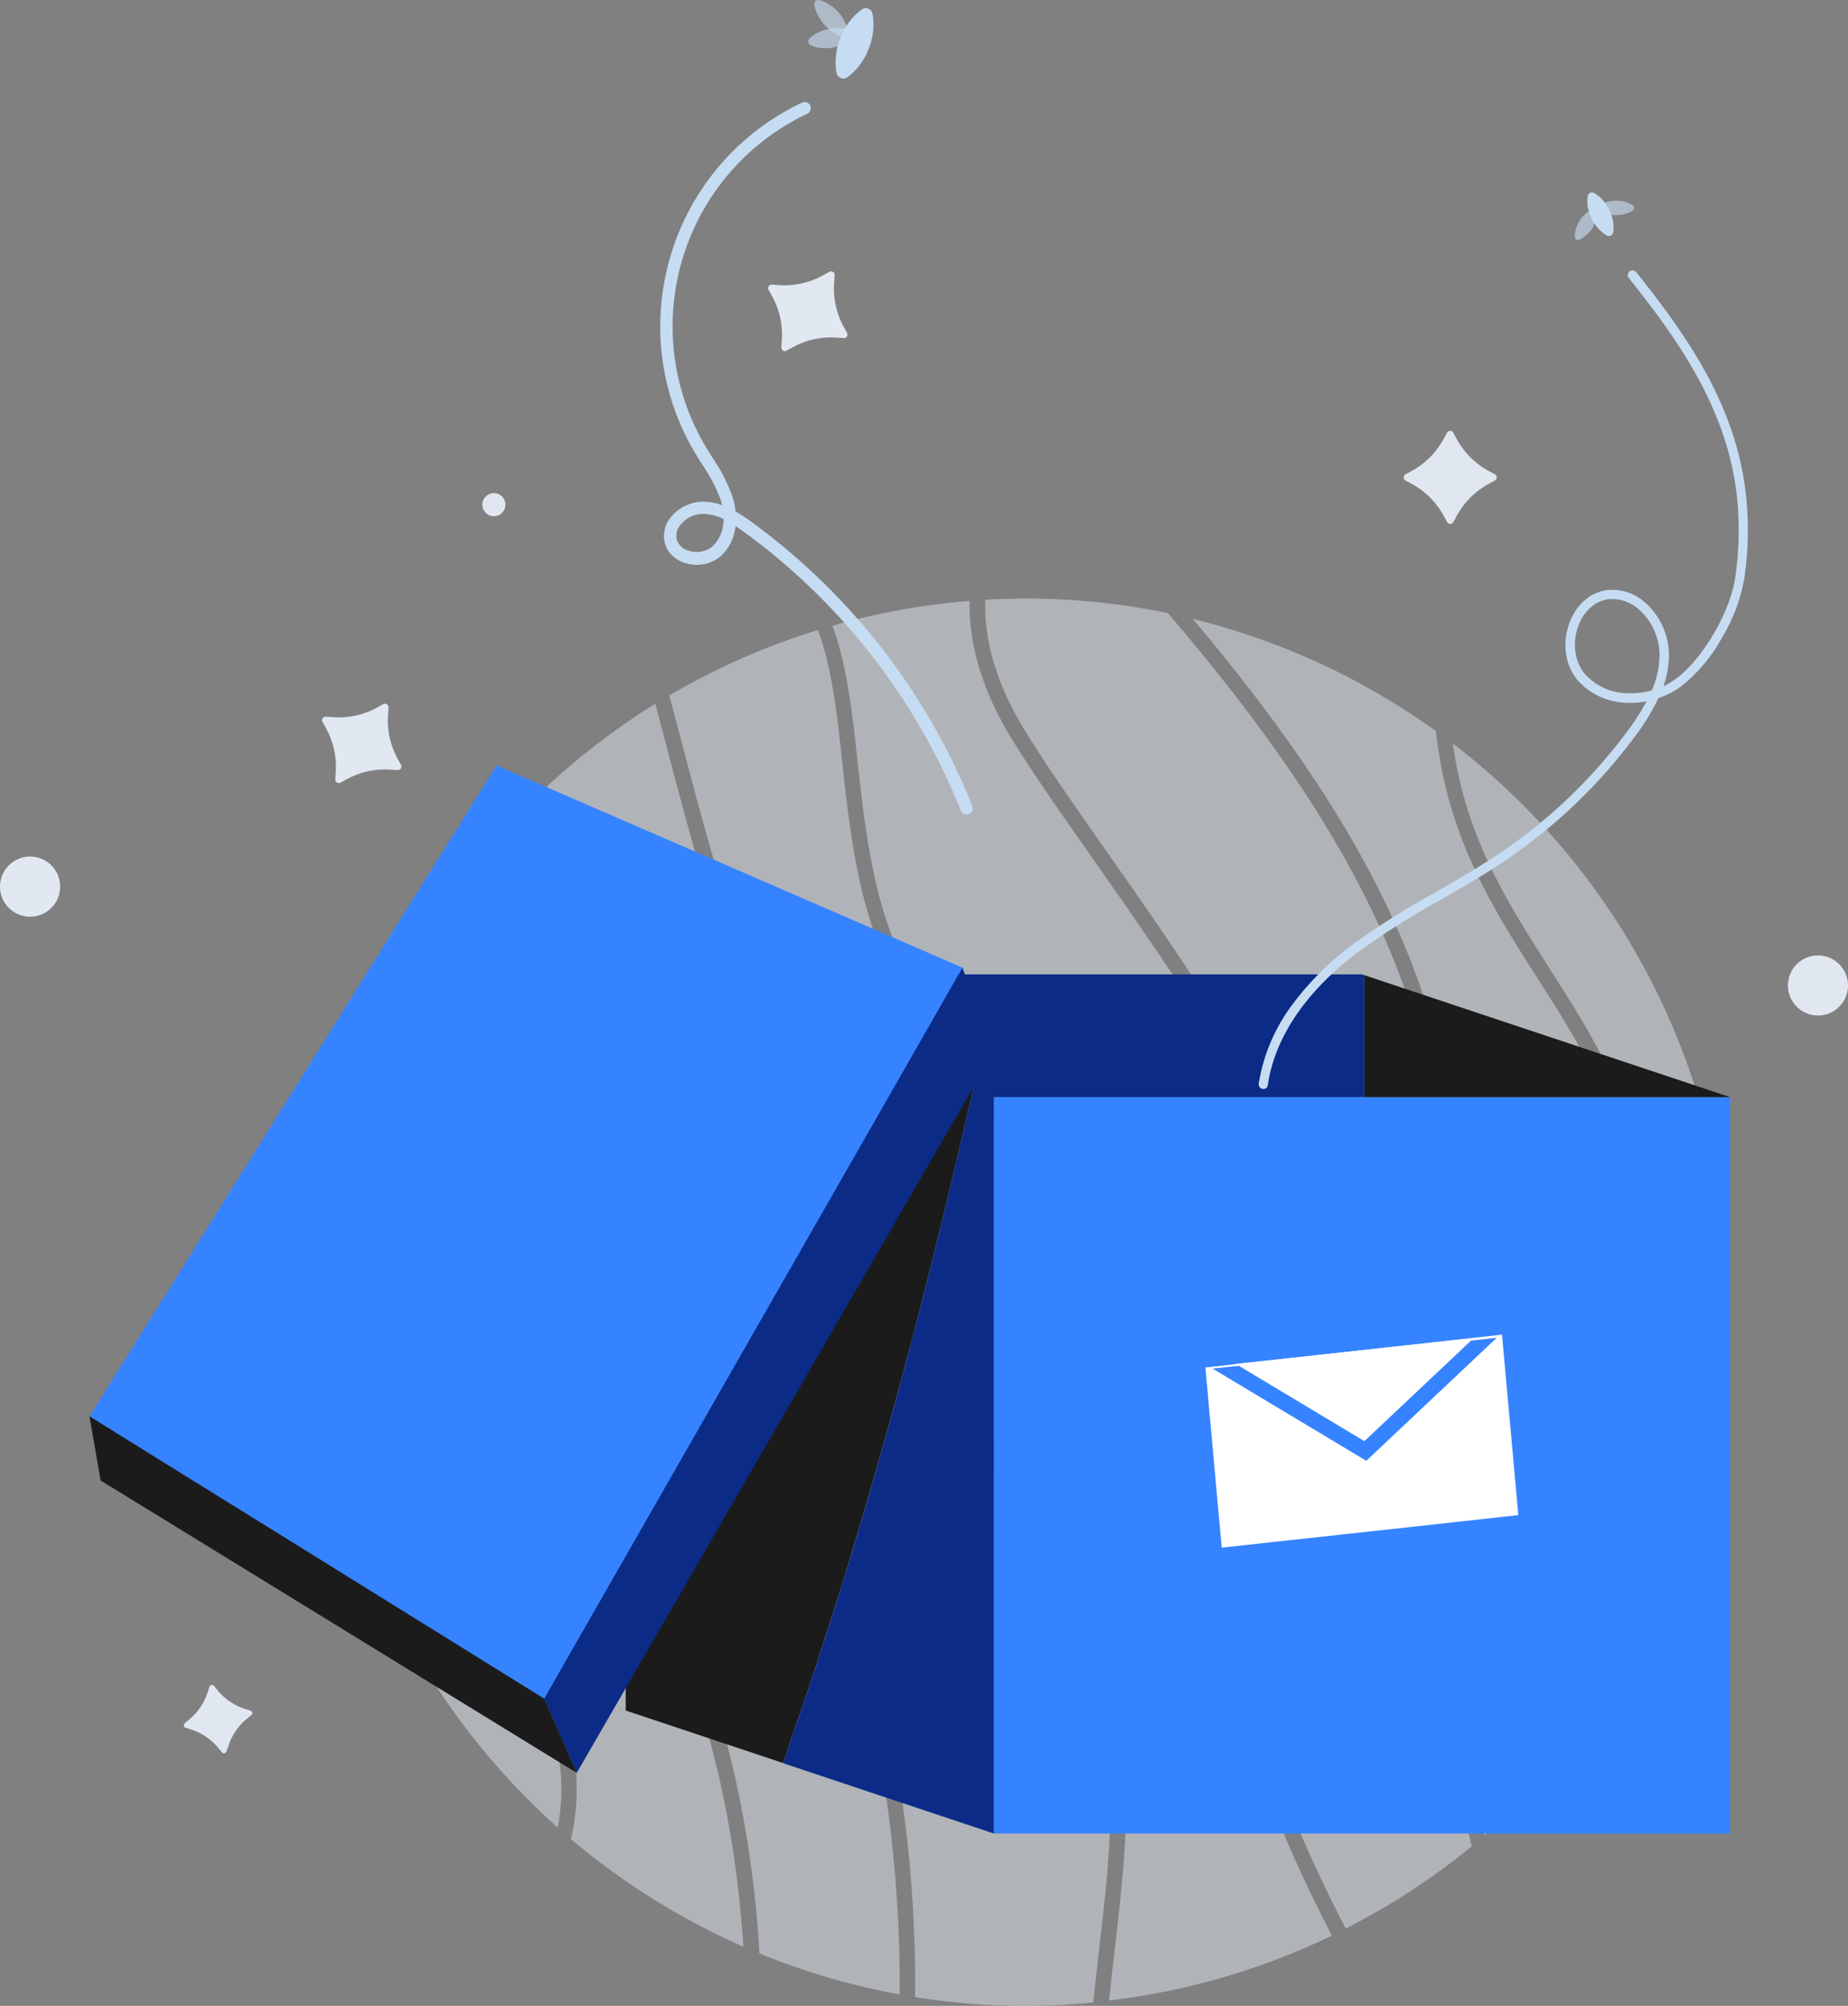 <svg viewBox="0 0 391.77 425.12" xmlns="http://www.w3.org/2000/svg"><rect x="0" y="0" width="391.77" height="425.12" fill="#808080" stroke="none"/><g fill="#e0e7f0"><g fill-rule="evenodd" opacity=".5"><path d="M328.48 205.22c11.28 17.67 22.94 35.94 21.95 67.36-.47 14.71 4.81 26.55 12.52 35.94A149.23 149.23 0 00308 157.58c2.76 19.89 11.43 33.47 20.48 47.64zM307.58 248.51c-6.21-32.17-12.12-62.73-60-118.57a147.86 147.86 0 00-38.71-2.82c-.29 8.94 2.6 18.35 8.64 28.11 4.5 7.27 10.3 15.53 17 25.1 22 31.35 52.12 74.29 60 119 6.22 35.13 11.63 56 16 72.77 1.55 6 3 11.48 4.24 16.88a149.72 149.72 0 0027.91-32.09c-10.8-21.72-24.37-55.18-33.36-99.51-.59-3-1.16-5.94-1.72-8.87zM156.82 381.27A233.44 233.44 0 01161 414a148.94 148.94 0 0029.73 8.7 280 280 0 00-8.8-71.53c-5.11-20.28-15.3-36.29-27.11-54.82C137.71 269.51 117 237 104.46 178.64a149.84 149.84 0 00-30 55 201.35 201.35 0 0027.38 40.94c32.51 37.98 48.16 73 54.98 106.69z"/><path d="M310.79 247.89c.56 2.92 1.13 5.85 1.73 8.8 8.69 42.84 21.65 75.39 32.19 96.9A149.32 149.32 0 00362 312.45c-9-10.18-15.38-23.32-14.86-40 1-30.41-9.91-47.46-21.43-65.5-9.32-14.59-18.88-29.59-21.29-52a149.5 149.5 0 00-51.56-23.79c45.85 54.35 51.75 84.76 57.93 116.73zM185.09 350.39q1.8 7.16 3.18 14a277.42 277.42 0 015.73 58.88 147.65 147.65 0 0037.76 1.14c.39-3.69.81-7.32 1.22-10.92 4.13-35.86 7.39-64.19-28-110.5-39.11-51.24-54.2-108.69-64.18-146.71-.64-2.45-1.27-4.83-1.88-7.12a148.5 148.5 0 00-31.78 26.44c12.39 59.3 33.23 92 50.41 119 11.98 18.79 22.3 35 27.54 55.79zM99.31 276.74a205.14 205.14 0 01-26.2-38.42 147.7 147.7 0 00-3.73 19.47c3.93 20.29 12.84 42.87 22.23 58.54 3.58 6 7.31 11.49 10.92 16.84 8.42 12.46 16.18 23.95 18.8 36.84a46.37 46.37 0 01-.29 19.76 149.82 149.82 0 0036.56 22.81c-2.81-42.71-16.23-86.81-58.29-135.84z"/><path d="M99.82 335c-3.63-5.38-7.39-10.95-11-17-8-13.4-15.71-31.81-20.34-49.66a149.47 149.47 0 0049.75 119c3.69-19.59-6.3-34.42-18.41-52.34zM282.35 410.24c-10.36-20.12-22.81-47.56-29.09-92.51-4.42-31.63-22.59-55-40.17-77.49-7.37-9.46-15-19.24-21.49-29.49-9.25-14.6-11.26-32.82-13-48.89-1.17-10.68-2.27-20.54-5.2-28.33a148.35 148.35 0 00-31.51 13.87c.68 2.54 1.38 5.22 2.12 8 9.92 37.76 24.91 94.83 63.62 145.55 17.27 22.63 25.53 41 29 58.08 3.78 18.65 1.82 35.67-.38 54.79q-.59 5-1.14 10.17c4-.48 8-1.11 12-1.92a149.69 149.69 0 0035.24-11.83z"/><path d="M291.32 299.86c-7.77-43.92-37.67-86.55-59.5-117.65-6.74-9.61-12.56-17.91-17.12-25.26-6.31-10.21-9.36-20.12-9.13-29.6a153 153 0 00-17.82 2.51c-3.82.78-7.59 1.7-11.28 2.75 3.07 8.27 4.2 18.42 5.35 28.9 1.74 15.71 3.7 33.53 12.54 47.49 6.41 10.12 14 19.83 21.31 29.23 17.84 22.88 36.27 46.55 40.83 79 6.21 44.45 18.53 71.6 28.78 91.5A147.9 147.9 0 00312 391.31c-1.35-5.91-2.89-11.85-4.6-18.43-4.4-16.82-9.84-37.76-16.08-73.02z"/></g><path d="M53.24 363.53l-.91.75a12.46 12.46 0 00-3.93 5.8l-.4 1.12a.55.55 0 01-.95.18l-.75-.9a12.46 12.46 0 00-5.8-3.93l-1.12-.36a.56.56 0 01-.18-1l.9-.75a12.44 12.44 0 003.93-5.79l.36-1.12a.56.56 0 011-.19l.74.91a12.46 12.46 0 005.8 3.93l1.12.36a.55.55 0 01.19.99z" fill-rule="evenodd"/><circle cx="385.4" cy="208.86" r="6.37"/><path d="M308.1 91.72l.76 1.39a16.8 16.8 0 006.66 6.66l1.39.76a.75.75 0 010 1.31l-1.39.76a16.83 16.83 0 00-6.66 6.67l-.76 1.39a.75.75 0 01-1.31 0l-.76-1.39a16.85 16.85 0 00-6.67-6.67l-1.39-.76a.75.75 0 010-1.31l1.39-.76a16.83 16.83 0 006.64-6.66l.76-1.39a.75.75 0 011.34 0z" fill-rule="evenodd"/><circle cx="104.7" cy="106.96" r="2.45"/></g><circle cx="6.38" cy="187.91" fill="#e1e8f1" r="6.38"/><path d="M84.37 163.22l-1.58-.1a16.85 16.85 0 00-9.22 2l-1.38.76a.75.75 0 01-1.11-.7l.1-1.58a16.83 16.83 0 00-2.05-9.22l-.76-1.38a.74.74 0 01.7-1.1l1.58.1a16.81 16.81 0 009.22-2l1.39-.77a.75.75 0 011.1.71l-.1 1.58a16.83 16.83 0 002 9.22l.77 1.39a.75.75 0 01-.66 1.09zM178.94 71.66l-1.58-.11a16.8 16.8 0 00-9.21 2l-1.39.77a.75.75 0 01-1.11-.71l.1-1.58a16.71 16.71 0 00-2.05-9.21l-.76-1.39a.75.75 0 01.7-1.11l1.58.11a16.74 16.74 0 009.22-2.06l1.39-.76a.75.75 0 011.11.7l-.11 1.69a16.8 16.8 0 002 9.21l.77 1.39a.75.75 0 01-.66 1.06z" fill="#e1e8f1" fill-rule="evenodd"/><g fill="#c6dcf2"><path d="M182.69 2a1.46 1.46 0 012.28.9 13.14 13.14 0 01.18 3.1 14.34 14.34 0 01-1 4.37 14.31 14.31 0 01-2.26 3.87 12.52 12.52 0 01-2.26 2.14 1.46 1.46 0 01-2.28-.89 12.81 12.81 0 01-.18-3.11 14.06 14.06 0 011-4.37 14.41 14.41 0 012.26-3.86A13.17 13.17 0 01182.69 2z"/><path d="M180.53 6.54a.92.92 0 01.27 1.51 8.41 8.41 0 01-1.58 1.11 9.1 9.1 0 01-2.64.91 9 9 0 01-2.79.07 8.46 8.46 0 01-1.88-.5.91.91 0 01-.27-1.5A8.09 8.09 0 01173.23 7a8.9 8.9 0 012.64-.91 9.28 9.28 0 012.79-.06 9.08 9.08 0 011.87.51z" opacity=".64"/><path d="M173.76 0a.91.91 0 00-1.13 1 7.33 7.33 0 00.57 1.84 8.93 8.93 0 001.53 2.34A9 9 0 00176.9 7a8.22 8.22 0 001.78.76.92.92 0 001.14-1 7.86 7.86 0 00-.58-1.85 8.93 8.93 0 00-1.53-2.34 9.06 9.06 0 00-2.17-1.78 8.44 8.44 0 00-1.78-.79z" opacity=".64"/><path d="M142.18 117.37a5.57 5.57 0 01-1.31-2.58 6.23 6.23 0 011.38-5.21 8.85 8.85 0 016.64-3.25 12.05 12.05 0 014.2.74c-.08-.33-.16-.66-.26-1a33.35 33.35 0 00-4-7.67c-.54-.87-1.1-1.76-1.63-2.65a52.45 52.45 0 0122.83-74 1.3 1.3 0 111.11 2.36 49.84 49.84 0 00-21.68 70.32c.51.86 1.06 1.74 1.59 2.59a35.75 35.75 0 014.24 8.28 14.78 14.78 0 01.63 3.08 37.86 37.86 0 013.68 2.44 138 138 0 0146.53 60 1.31 1.31 0 01-2.43 1A135.4 135.4 0 00158.09 113c-.7-.51-1.42-1-2.17-1.51 0 .18 0 .35-.07.52a9.86 9.86 0 01-3.12 5.92 8 8 0 01-7.64 1.35 6.71 6.71 0 01-2.91-1.91zm11.21-7.37a10.4 10.4 0 00-4.47-1.09 6.27 6.27 0 00-4.63 2.28 3.64 3.64 0 00-.86 3 3.54 3.54 0 002.49 2.5 5.34 5.34 0 005.08-.84 7.82 7.82 0 002.39-5.85z"/></g><path d="M210.69 232.52h156.07v156.07H210.69z" fill="#3683ff"/><path d="M132.65 206.51L206.26 231c-10.63 46.75-23 93.14-39.2 139.53a21.26 21.26 0 01-1.06 3.12l-33.35-11.12z" fill="#1b1b1b"/><path d="M206.26 231l4.43 1.48v156.11L166 373.69a21.26 21.26 0 001.06-3.12c16.24-46.39 28.57-92.78 39.2-139.57z" fill="#0b2b87"/><path d="M132.65 206.51h156.07l.51.16v25.85h-78.54z" fill="#0b2b87"/><path d="M366.75 232.52h-77.52v-25.85z" fill="#1b1b1b"/><path d="M105.27 162.23l98.78 42.85L115.33 362l-96.36-61.83z" fill="#3683ff"/><path d="M122.26 375.74l88.1-152.24-6.31-18.42-88.68 154.93z" fill="#0b2b87"/><path d="M18.97 300.17l96.4 59.84 6.89 15.73-100.93-61.97z" fill="#1b1b1b"/><path d="M318.42 282.87l-62.88 6.95L259 328l41.12-4.49 21.76-2.4zm-28.77 26.73l-32.58-19.54 60.23-6.53z" fill="#fff" fill-rule="evenodd"/><path d="M312.41 283.6l-23.16 21.84-27.29-16.37z" fill="#fff" fill-rule="evenodd"/><g fill="#c6dcf2"><path d="M268.45 230.59a1 1 0 01-.76.2 1 1 0 01-.84-1.13 37.79 37.79 0 017.15-16.78 61.72 61.72 0 0113.15-13A178.54 178.54 0 01304.49 189c4.5-2.58 9.14-5.26 13.49-8.2a110.42 110.42 0 0026.82-25.56 50.23 50.23 0 004.25-6.59 18.09 18.09 0 01-4.15.29 14.25 14.25 0 01-10.5-4.84c-2.71-3.23-3.3-8.14-1.51-12.52 1.54-3.77 4.57-6.21 8.09-6.54a10.39 10.39 0 017.94 2.81 15 15 0 014.89 10.58 20.3 20.3 0 01-1.17 7 15.74 15.74 0 002.46-1.43c5.77-4.13 11.74-14.28 12.78-21.71a68.48 68.48 0 00.26-17.82A62.7 62.7 0 00364 88.64c-3.59-9-9.19-17.88-18.72-29.74a1 1 0 011.56-1.25c9.66 12 15.35 21.06 19 30.25a64.72 64.72 0 014.22 16.31 69.77 69.77 0 01-.27 18.33 36.79 36.79 0 01-4.79 12.71 33.83 33.83 0 01-8.78 10.35 17.62 17.62 0 01-4.64 2.35 47.62 47.62 0 01-5.22 8.46 112.88 112.88 0 01-27.3 26c-4.41 3-9.09 5.67-13.61 8.27a176 176 0 00-17.12 10.78c-14.27 10.62-18.51 21.34-19.55 28.46a1 1 0 01-.33.67zm69.1-102.14a9.16 9.16 0 00-2.81 3.86c-1.5 3.64-1 7.85 1.19 10.47a12.32 12.32 0 009.06 4.14 16.36 16.36 0 005.16-.6 18.17 18.17 0 001.66-7.88 13 13 0 00-4.21-9.13 8.47 8.47 0 00-6.43-2.32 6.91 6.91 0 00-3.62 1.46zM336.59 41.6a.93.93 0 011.4-.69 8.32 8.32 0 011.54 1.23 9.12 9.12 0 011.65 2.34 8.83 8.83 0 01.82 2.72 7.71 7.71 0 010 2 .93.93 0 01-1.4.69 8.11 8.11 0 01-1.55-1.24 9.12 9.12 0 01-1.65-2.34 9.49 9.49 0 01-.85-2.72 8.64 8.64 0 01.04-1.99z"/><path d="M337.52 44.4a.7.7 0 011 .62 6.21 6.21 0 01-.18 1.46 6.79 6.79 0 01-.83 2A7 7 0 01336.1 50a6.61 6.61 0 01-1.24.8.69.69 0 01-1-.61 5.75 5.75 0 01.18-1.47 6.79 6.79 0 01.83-1.95 7.06 7.06 0 011.4-1.6 5.83 5.83 0 011.25-.77zM339.22 43.48a.7.7 0 000 1.16 6.18 6.18 0 001.34.62 6.86 6.86 0 002.09.33 7 7 0 002.1-.32 5.79 5.79 0 001.34-.63.69.69 0 000-1.16 6.18 6.18 0 00-1.34-.62 6.82 6.82 0 00-4.19 0 6.18 6.18 0 00-1.34.62z" opacity=".64"/></g></svg>